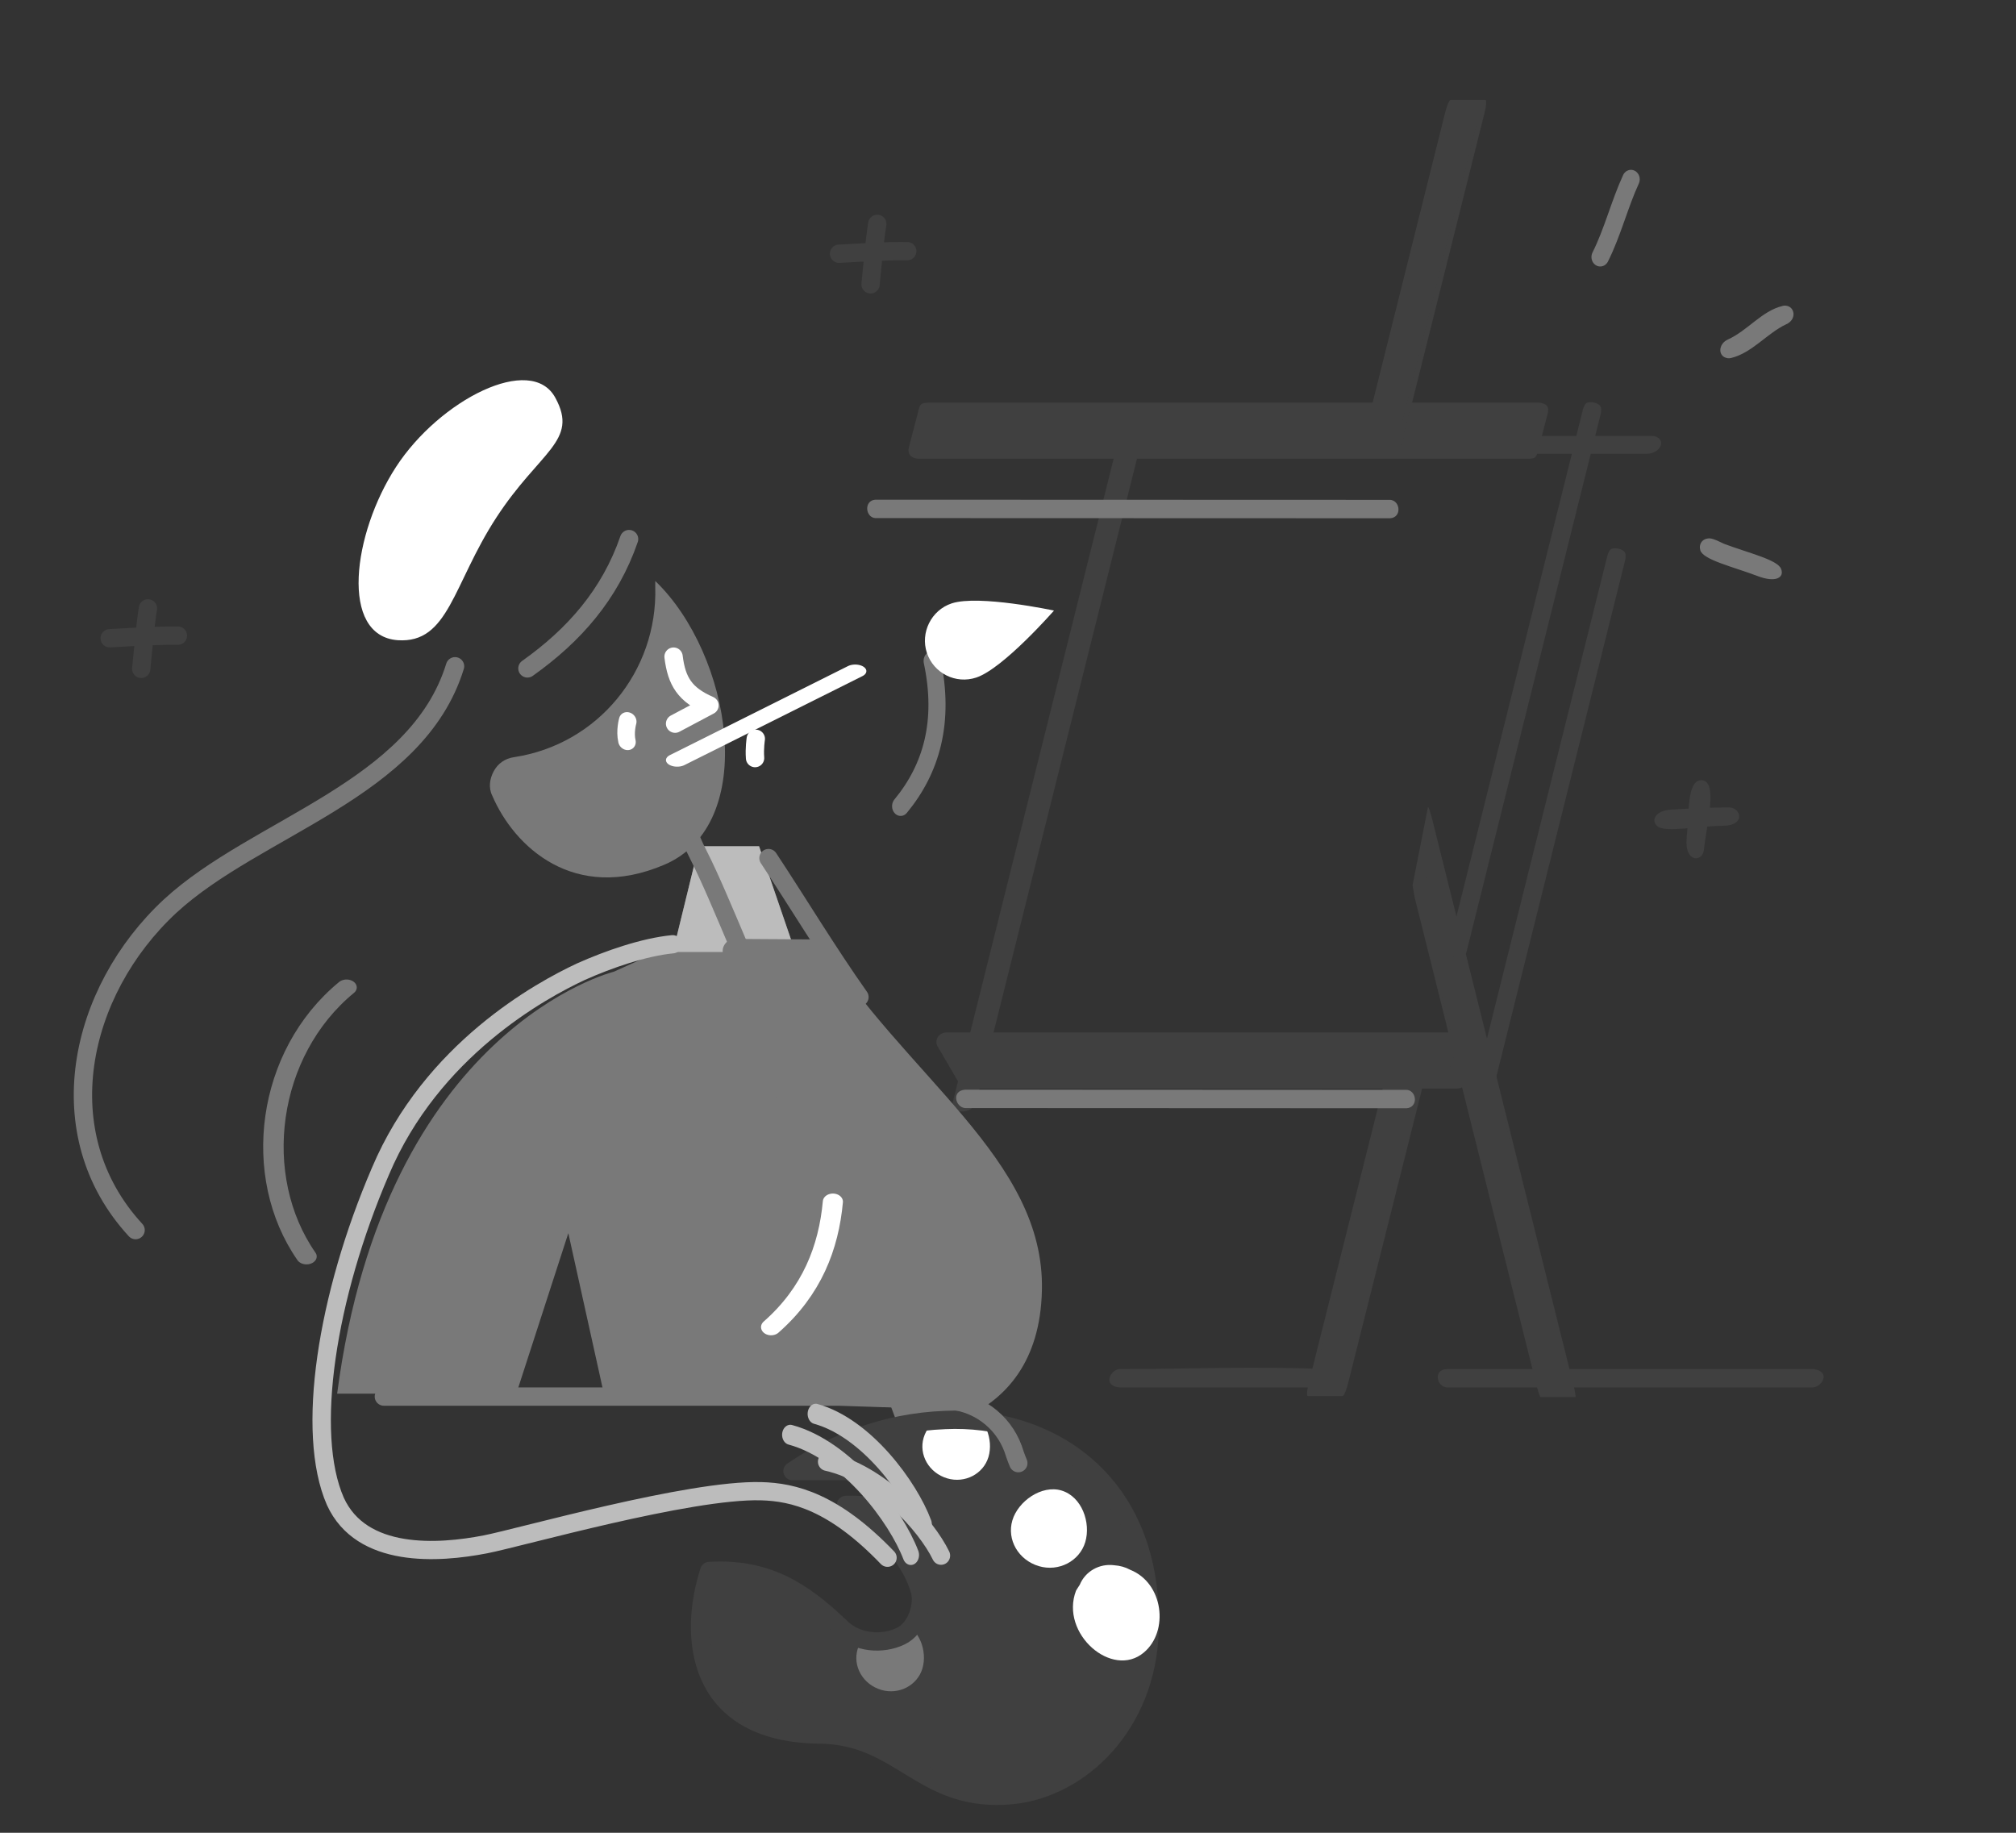 <svg data-svgs-path="theme_dark/project_zero.svg" viewBox="0 0 220 200" xmlns="http://www.w3.org/2000/svg" fill-rule="evenodd" clip-rule="evenodd" stroke-linecap="round" stroke-linejoin="round" stroke-miterlimit="1.5"><rect x="0" y="0" width="220" height="200" fill="#333333" stroke="none"/><g transform="translate(-2800 -240)"><g id="ProjectNew"><path fill="none" d="M1800-100h300v300h-300z" transform="matrix(.733 0 0 .667 1480 306.667)"></path><path d="M19249.7 1267h-50v60.8l50 9.74V1267z" fill="#404040" stroke="#404040" stroke-width="3.2" transform="matrix(.076 0 -.218 -.873 1784.795 1497.148)"></path><path d="M19249.7 1267h-50v82.69" fill="none" stroke="#404040" stroke-width="2.24" stroke-linejoin="miter" transform="matrix(1.136 0 -.217 .868 -18612.74 -811.212)"></path><path d="M19200.3 1283.96c-6.3.23-7.9.54-8.3 1.4v64.61c.6 1.17 14.7.95 15.5-.55v-64.61c-.5-.8-1.3-.93-7.2-.85zM19250.3 1265.88c-6.3.23-7.9.53-8.3 1.4v66.62c.6 1.16 14.7.95 15.5-.55v-66.62c-.5-.8-1.3-.93-7.2-.85z" fill="#404040" fill-rule="nonzero" transform="matrix(-.133 0 -.22 .882 5812.674 -832.598)"></path><path fill="#404040" d="M19199.7 1267h50v82.695h-50z" transform="matrix(-1.335 0 .013 -.05 28582.064 352.417)"></path><path d="M19199.8 1369.29c-.6-3.68-.8-9.2-.8-24.4v-82.7c0-12.86.1-14.08.5-15.01h50c.8 1.52 1 15.99 1 24.63v82.69c0 12.86-.1 14.09-.6 15.02h-50c0-.08-.1-.15-.1-.23zm49.2-39.42v-43.05h-48.5v43.05h48.5z" fill="#404040" fill-rule="nonzero" transform="matrix(-1.335 0 .013 -.05 28582.064 352.417)"></path><path fill="#404040" stroke="#404040" stroke-width="6.66" d="M19199.7 1267h50v82.695h-50z" transform="matrix(-.076 0 .106 -.424 4277.86 824.587)"></path><path fill="#404040" stroke="#404040" stroke-width="6.56" d="M19199.7 1267h50v82.695h-50z" transform="matrix(-.076 0 .108 -.43 4269.21 935.737)"></path><path d="M16552.5 1390h52.7" fill="#fff" transform="matrix(.421 0 0 .421 -4046.398 -194.795)"></path><path d="M16605.4 1387.64c4.6.64 2 4.63-.2 4.73h-52.7c-4.5-.21-2.6-4.62 0-4.74 17.6 0 35.3-.81 52.9.01z" fill="#404040" fill-rule="nonzero" transform="matrix(.421 0 0 .421 -4046.398 -194.795)"></path><path d="M16552.5 1390h95" fill="#fff" transform="matrix(.421 0 0 .421 -4010.738 -194.795)"></path><path d="M16647.8 1387.64c4.4.84 1.9 4.6-.3 4.73h-95c-2.5-.15-3.6-4.52 0-4.74h95c.1 0 .2.01.3.01z" fill="#404040" fill-rule="nonzero" transform="matrix(.421 0 0 .421 -4010.738 -194.795)"></path><path d="M16003 624.294c-7.6 8.064-9.1 23.123-3.8 32.949" fill="none" stroke="#797979" stroke-width="1.94" transform="matrix(1.15 0 0 .891 -15565.633 -208.494)"></path><path d="M19262.4 1267h-62.7v82.69h66.8l-4.1-82.69z" fill="#404040" transform="matrix(-.851 0 .013 -.05 19281.444 421.147)"></path><path d="M19199.9 1369.32c-.8-2.41-1.3-9.25-1.4-24.43v-82.7c.1-12.86.2-14.08.9-15.01h62.7c.7.84.9 4.13 1.2 9.84l4.1 82.7c.6 13.19.3 28.66-.6 29.8h-66.8c0-.07-.1-.13-.1-.2zm64.3-39.45l-2.1-43.05h-61.2v43.05h63.3z" fill="#404040" fill-rule="nonzero" transform="matrix(-.851 0 .013 -.05 19281.444 421.147)"></path><path d="M19245.2 1314.42c1.8 1.05 14.9.67 15.4-.73l-6.3-52.75c-.7-1.13-14.8-1.14-15.5.59l6.3 52.74c0 .05.1.1.1.15z" fill="#797979" fill-rule="nonzero" transform="matrix(.034 .129 .909 -.015 1104.478 -2103.974)"></path><path d="M19246.3 1323.23c1.8 1 14.8.64 15.3-.75l-7.3-61.54c-.7-1.15-14.9-.84-15.5.59l7.3 61.54c.1.05.1.1.2.16z" fill="#797979" fill-rule="nonzero" transform="matrix(.034 .129 .909 -.015 1094.671 -2168.354)"></path><path d="M19265.2 1097.4c1.4-2.57 2.2-5.57 3.5-8.18" fill="none" stroke="#797979" stroke-width="2" transform="matrix(.958 0 0 1.036 -15481.433 -868.863)"></path><path d="M19286.3 1102.52c1.1.08 1.3 1.47.1 1.96-2.2.95-3.9 3.03-6.3 3.56-.1.03-.3.04-.4.02-.1-.02-.3-.07-.4-.13-.7-.41-.5-1.42.4-1.82 2.3-.95 3.9-3.04 6.3-3.56.1-.02.1-.03.3-.03zM19277.7 1127.04c.5.05 1.1.36 1.6.57 2.7.95 6.1 1.67 6.5 2.64.4.91-.6 1.5-2.7.75-2.7-.95-6.2-1.7-6.5-2.71-.2-.61.2-1.28 1.1-1.25z" fill="#797979" fill-rule="nonzero" transform="matrix(.958 0 0 1.036 -15481.433 -868.863)"></path><path d="M19167.2 1070.73c-.6 3.88-.9 7.8-1.3 11.7M19159.8 1076.51c4.4-.23 8.8-.55 13.2-.5" fill="none" stroke="#404040" stroke-width="3.54" transform="matrix(.564 0 0 .564 -7914.567 -339.462)"></path><path d="M19167.3 1068.96c3.2.22 1 8.15.4 13.67-.4 2.21-3.8 2.26-3.3-2.58.5-4.78 0-11.14 2.9-11.09z" fill="#404040" fill-rule="nonzero" transform="matrix(.564 0 0 .564 -7824.656 -277.755)"></path><path d="M19172.6 1074.23c2.3.02 3.3 3.52-1.2 3.55-4.8.05-11.1 1.33-12.6.14-1.4-1.04-.6-3.09 2.6-3.27 3.7-.21 7.4-.43 11.2-.42z" fill="#404040" fill-rule="nonzero" transform="matrix(.564 0 0 .564 -7824.656 -277.755)"></path><path d="M19167.2 1070.73c-.6 3.88-.9 7.8-1.3 11.7M19159.8 1076.51c4.4-.23 8.8-.55 13.2-.5" fill="none" stroke="#404040" stroke-width="3.54" transform="matrix(.564 0 0 .564 -7994.157 -297.504)"></path><g transform="translate(-14492.231 -834.45) scale(.901)"><path d="M19276.9 1295l-2.9 11.86-7.4 3.34s-27.7 6.81-33.5 51.1h21.7l6.3-19.44 4.2 18.98 41.9 1.29-23-67.13h-7.3z" fill="#797979"></path><clipPath id="_clip1"><path d="M19276.9 1295l-2.9 11.86-7.4 3.34s-27.7 6.81-33.5 51.1h21.7l6.3-19.44 4.2 18.98 41.9 1.29-23-67.13h-7.3z"></path></clipPath><g clip-path="url(#_clip1)"><path fill="#bcbcbc" d="M16017.8 601h47v19h-47z" transform="matrix(.99 0 0 1.089 3394.58 632.633)"></path></g></g><path d="M19295.2 1306.61c-.2-.47-.1-.98.2-1.38.3-.41.7-.65 1.2-.64 3.7.02 10.8.07 10.8.07 10.9 17.48 28.7 27.88 28.3 44.64-.4 18.31-18 18-18 18s-18.5-49.92-22.5-60.69z" fill="#797979" transform="matrix(.858 0 0 .858 -13676.33 -776.881)"></path><g transform="matrix(0 -.858 .858 0 1711.975 16981.555)"><path d="M19291.7 1372.3c-.1 10.6-8.8 12.98-7.7 24.55.9 8.77 9 17.03 20.7 17.45 19.5.7 27.6-13.14 27-26-.3-7.76-3-14.23-6.5-19.41v7.49c0 3.9-2.5 7.34-6.3 8.43 2.3-3.87 2-9.12 2-9.12-1.6 2.67-5.6 7.9-10.9 9.4-1.7.49-4.8-.31-5.8-2.46-1.1-2.29-.9-5.51 1.1-7.58 4.8-5 7.6-9.54 7.2-16.74-8-2.64-20.6-1.96-20.8 13.99z" fill="#404040"></path><clipPath id="_clip2"><path d="M19291.7 1372.3c-.1 10.6-8.8 12.98-7.7 24.55.9 8.77 9 17.03 20.7 17.45 19.5.7 27.6-13.14 27-26-.3-7.76-3-14.23-6.5-19.41v7.49c0 3.9-2.5 7.34-6.3 8.43 2.3-3.87 2-9.12 2-9.12-1.6 2.67-5.6 7.9-10.9 9.4-1.7.49-4.8-.31-5.8-2.46-1.1-2.29-.9-5.51 1.1-7.58 4.8-5 7.6-9.54 7.2-16.74-8-2.64-20.6-1.96-20.8 13.99z"></path></clipPath><g clip-path="url(#_clip2)"><path d="M16099.6 679.265c2.4 0 4.2 2.639 4.2 4.985 0 2.346-1.9 4.25-4.2 4.25-2.4 0-4.3-1.904-4.3-4.25s2-4.985 4.3-4.985z" fill="#797979" transform="matrix(-.288 .97 -.927 -.275 24572.3 -14047.1)"></path><path d="M16099.6 679.265c2.4 0 4.2 2.639 4.2 4.985 0 2.346-1.9 4.25-4.2 4.25-2.4 0-4.3-1.904-4.3-4.25s2-4.985 4.3-4.985z" fill="#fff" transform="matrix(-.288 .97 -.927 -.275 24599.2 -14038.7)"></path><path d="M16099.6 679.265c2.4 0 4.2 2.639 4.2 4.985 0 2.346-1.9 4.25-4.2 4.25-2.4 0-4.3-1.904-4.3-4.25s2-4.985 4.3-4.985z" fill="#fff" transform="matrix(-.324 1.091 -1.042 -.31 25246.8 -15951)"></path></g><path d="M19291.7 1372.3c-.1 10.6-8.8 12.98-7.7 24.55.9 8.77 9 17.03 20.7 17.45 19.5.7 27.6-13.14 27-26-.3-7.76-3-14.23-6.5-19.41v7.49c0 3.9-2.5 7.34-6.3 8.43 0 0 0 0 0 0 2.3-3.87 2-9.12 2-9.12-1.6 2.67-5.6 7.9-10.9 9.4-1.7.49-4.8-.31-5.8-2.46-1.1-2.29-.9-5.51 1.1-7.58 4.8-5 7.6-9.54 7.2-16.74-8-2.64-20.6-1.96-20.8 13.99z" fill="none" stroke="#404040" stroke-width="2.33"></path></g><path d="M16107.3 700.521c-1.2-.843-2.8-.789-3.9.132-.3.161-.6.347-.6.347-3.4 3.002-.9 9.41 3.1 8.522 3.2-.702 4.9-5.184 2.6-7.863-.3-.454-.7-.83-1.2-1.138z" fill="#fff" transform="matrix(.978 -.513 .513 .978 -13190.728 7988.74)"></path><path d="M19470.3 1352.95h52.7s7.1.23 12.4.41c3.5.12 6.6 2.35 7.8 5.65.3.95.6 1.65.6 1.65" fill="none" stroke="#797979" stroke-width="2.12" transform="translate(-15499.133 -882.078) scale(.942)"></path><path d="M16068.8 683.026c6.5 1.439 12.1 7.636 13.9 11.287" fill="none" stroke="#bcbcbc" stroke-width="2.22" transform="matrix(.895 0 0 .908 -11491.324 -220.686)"></path><path d="M16068.7 683.395c6.5 1.439 12.1 7.636 13.8 11.287" fill="none" stroke="#bcbcbc" stroke-width="1.88" transform="matrix(.953 0 0 1.162 -12427.227 -397.535)"></path><path d="M16068.9 683.279c6.5 1.439 12.1 7.636 13.8 11.287" fill="none" stroke="#bcbcbc" stroke-width="2.07" transform="matrix(.854 0 0 1.068 -10833.823 -335.455)"></path><path d="M19274.4 1304.12c-3.6.35-8.1 1.92-11.6 3.5-5.1 2.4-18.9 9.99-25.4 25.53-6.8 15.95-9.5 33.38-5.7 42.15 3.3 7.32 13 6.68 19 5.5 4.4-.86 25.8-7.04 34.9-6.79 4.1.11 9.2 1.35 16 8.5" fill="none" stroke="#bcbcbc" stroke-width="2.33" transform="matrix(.862 0 0 .854 -13741.13 -770.678)"></path><path d="M16058.9 653.508c-.4 5.37-2 10.503-5.9 14.712" fill="none" stroke="#fff" stroke-width="1.92" transform="matrix(1.143 0 0 .93 -15464.433 -236.626)"></path><path d="M19538.1 1258.3c2 8.28-.1 14.71-4.9 19.81" fill="none" stroke="#797979" stroke-width="2.66" transform="matrix(.702 0 0 .8 -10814.023 -694.515)"></path><path d="M19529.2 1271.24c-3.3 3.35-3.7 6.53-.7 12.37 1.5 2.95 3.2 7.03 5.6 12.69" fill="none" stroke="#797979" stroke-width="2.4" transform="matrix(.834 0 0 .834 -13410.529 -737.193)"></path><path d="M19160.4 1277.9c.2 6.19-4.2 11.55-10.3 12.49-.7.1-1.2.48-1.5 1.03-.3.56-.4 1.22-.1 1.81 1.6 3.71 6 7.85 12.6 5.02 7-2.99 4.9-15.42-.7-20.78v.43z" fill="#797979" transform="matrix(1.49 .003 -.003 1.49 -25673.656 -1657.511)"></path><path d="M16022.3 611.33l36.8-31.33" fill="none" stroke="#fff" stroke-width="4.62" transform="matrix(.528 0 0 .31 -5585.881 133.434)"></path><path d="M16107.3 535s-8.5 11.9-8.5 17c0 3.863 3.9 7 8.5 7 4.7 0 8.5-3.137 8.5-7 0-5.1-8.5-17-8.5-17z" fill="#fff" transform="matrix(.158 .476 -.578 .192 679.295 -7463.167)"></path><path d="M19504.3 1271.6c-5 16.25-26 20.96-37.3 31.4-12 11.16-16.1 29.79-4.5 42.37" fill="none" stroke="#797979" stroke-width="2.4" transform="matrix(.834 0 0 .834 -13416.929 -747.808)"></path><path d="M19520.3 1259.31s-.4 1.41-.1 2.67" fill="none" stroke="#fff" stroke-width="2.3" transform="matrix(.834 .07 0 .834 -13411.429 -2098.014)"></path><path d="M19519.9 1259.48s0 1.24.3 2.5" fill="none" stroke="#fff" stroke-width="2.4" transform="matrix(.824 .131 -.131 .824 -13036.928 -3274.295)"></path><path d="M19145 1118.21c3.3 1.78 1.2 4.03 1.2 10.1 0 6.07 2.2 10-1.2 11.9-3.9 2.15-7.3-4.92-7.3-10.99s3.9-12.87 7.3-11.01z" fill="#fff" transform="matrix(1.202 .782 -.782 1.202 -19277.242 -16032.061)"></path><path d="M19139.2 1117.24c2.6 1.58 5.1 3.31 7.2 5.55" fill="none" stroke="#fff" stroke-width="2.76" stroke-linejoin="miter" transform="matrix(.694 -.16 .166 .719 -10624.623 2555.238)"></path><path d="M19538 1284c4 6.06 7.7 12.23 11.9 18.18" fill="none" stroke="#797979" stroke-width="2.4" transform="translate(-13410.829 -737.216) scale(.834)"></path><path d="M19523.9 1259.19c.4 3.27 1.5 4.98 4.7 6.38l-4.5 2.39" fill="none" stroke="#fff" stroke-width="2.4" transform="translate(-13409.429 -738.51) scale(.834)"></path><path d="M19504.3 1258.42c6.1-4.33 10.8-9.66 13.3-16.92" fill="none" stroke="#797979" stroke-width="2.4" transform="translate(-13409.029 -736.584) scale(.834)"></path></g></g></svg>